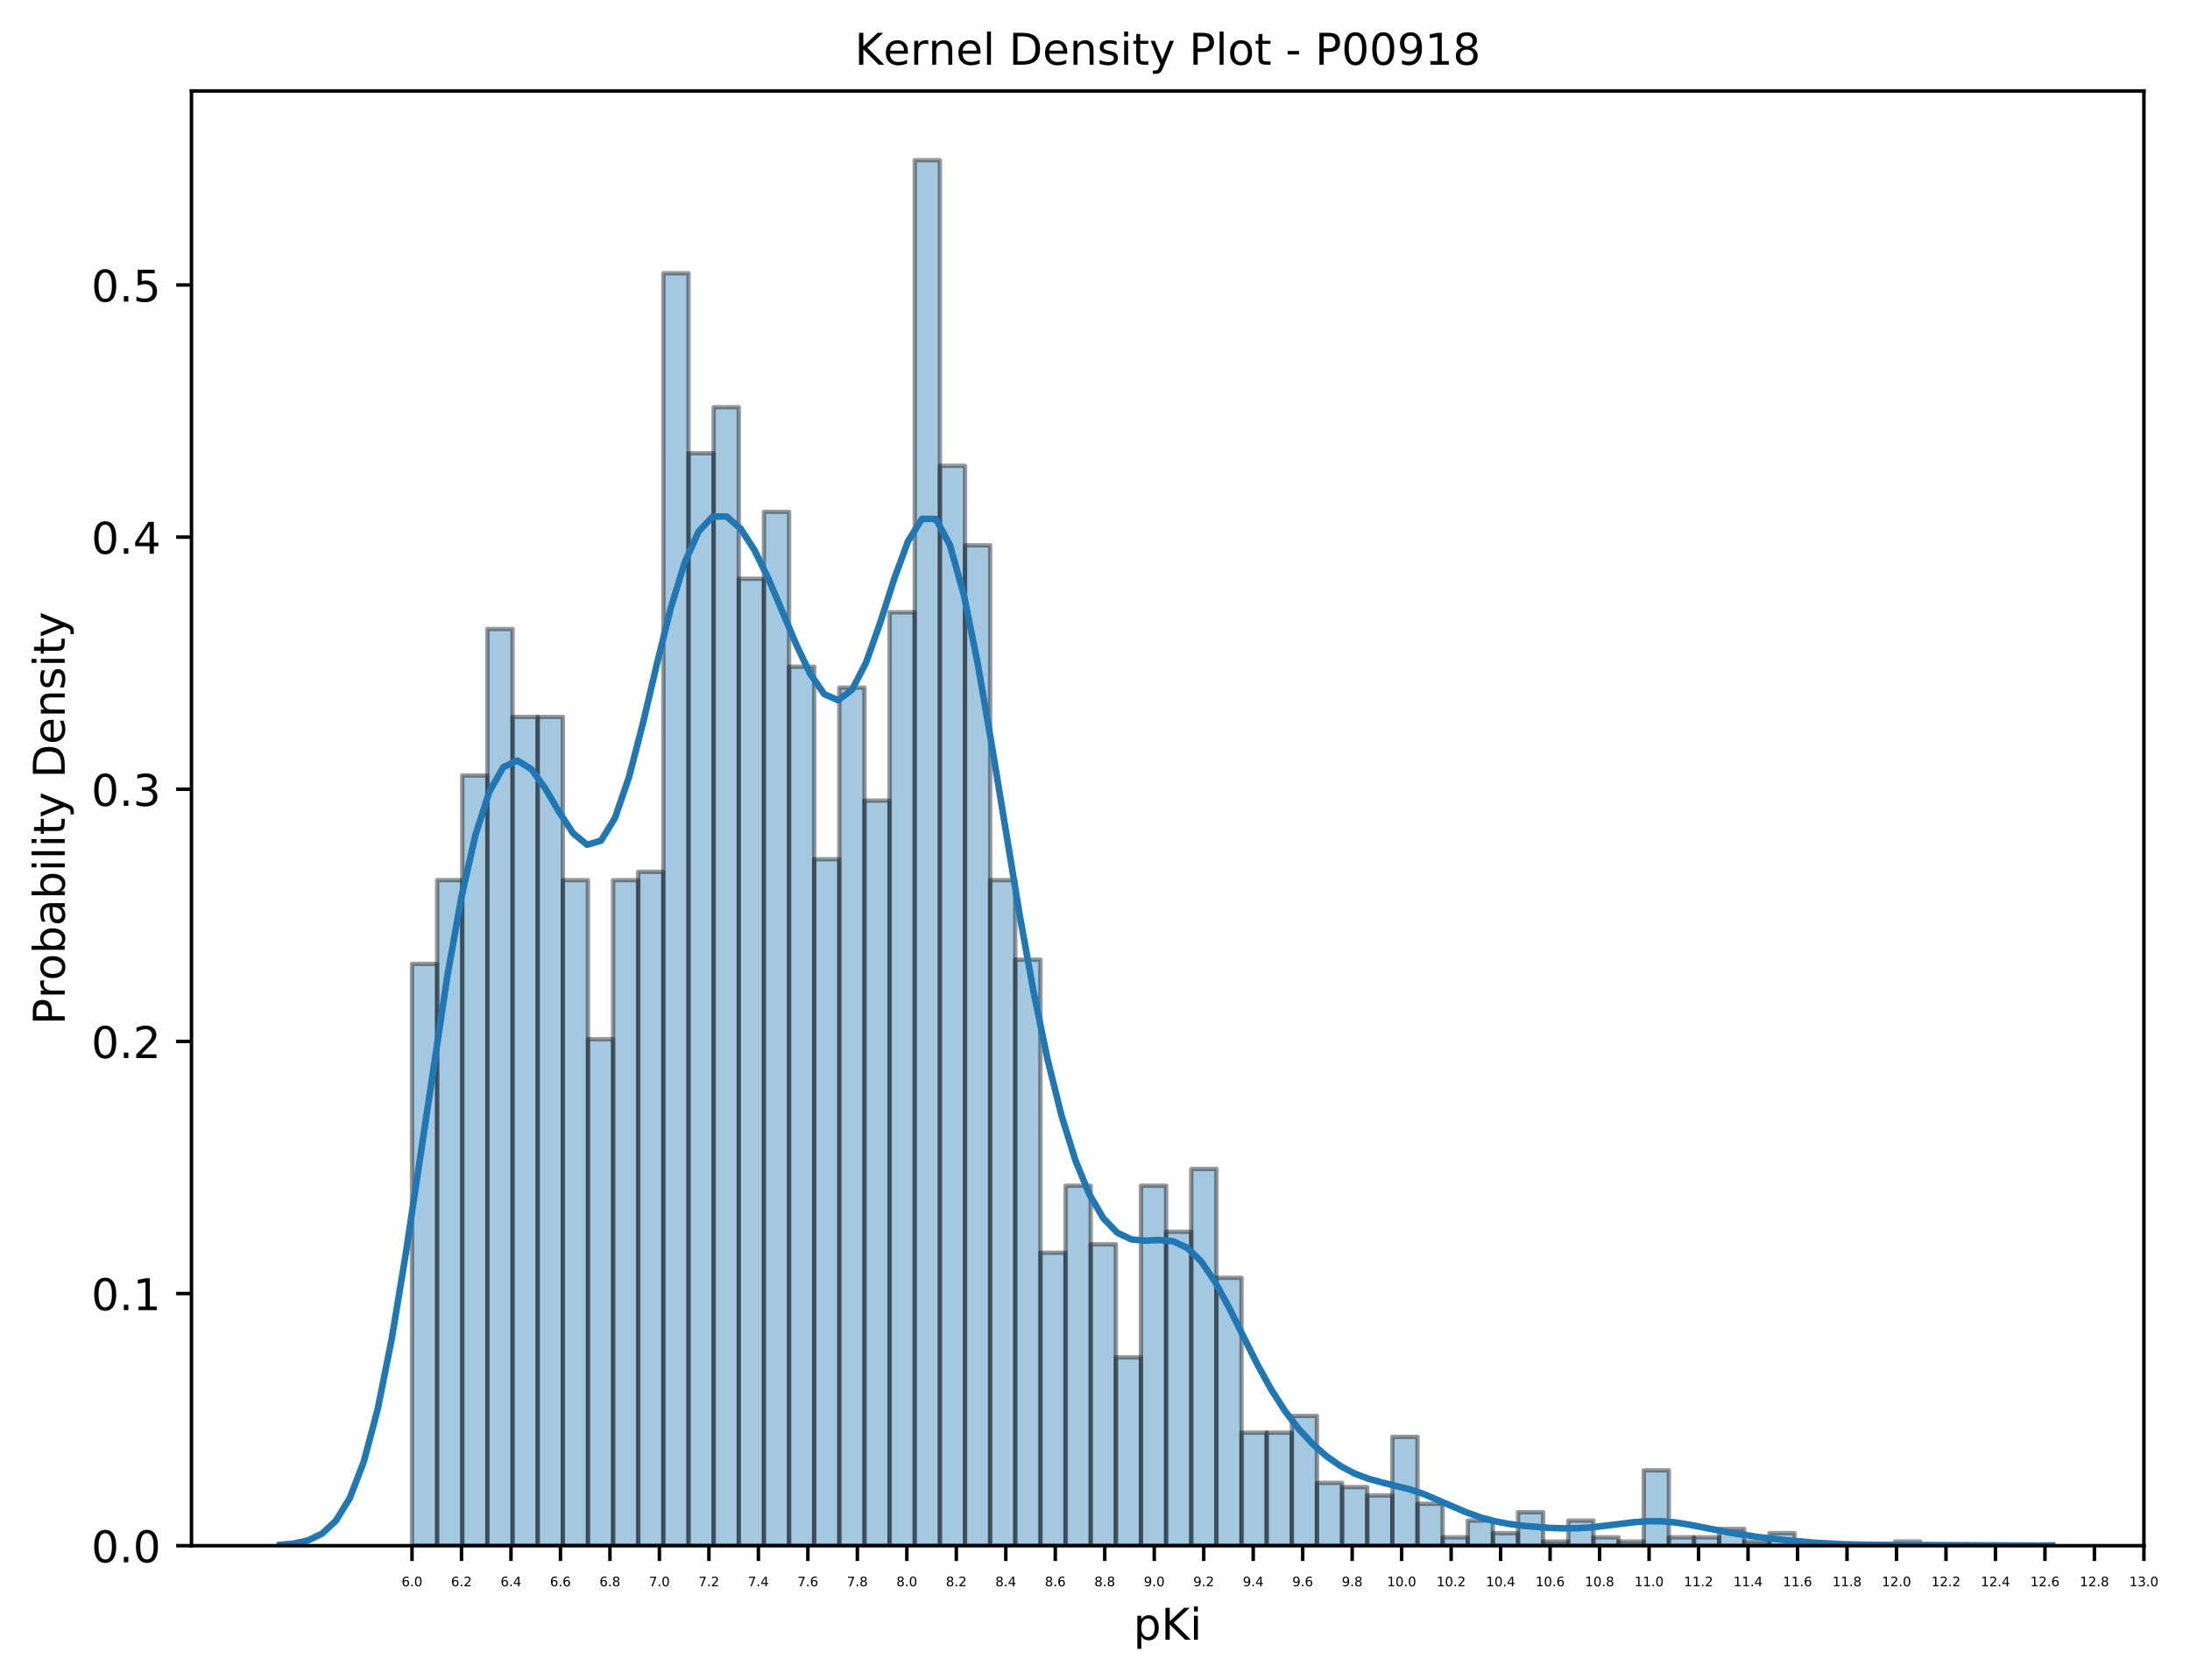 <?xml version="1.0" encoding="utf-8" standalone="no"?>
<!DOCTYPE svg PUBLIC "-//W3C//DTD SVG 1.1//EN"
  "http://www.w3.org/Graphics/SVG/1.1/DTD/svg11.dtd">
<!-- Created with matplotlib (https://matplotlib.org/) -->
<svg height="384.22pt" version="1.1" viewBox="0 0 500.721 384.22" width="500.721pt" xmlns="http://www.w3.org/2000/svg" xmlns:xlink="http://www.w3.org/1999/xlink">
 <defs>
  <style type="text/css">
*{stroke-linecap:butt;stroke-linejoin:round;}
  </style>
 </defs>
 <g id="figure_1">
  <g id="patch_1">
   <path d="M 0 384.22 
L 500.721 384.22 
L 500.721 0 
L 0 0 
z
" style="fill:#ffffff;"/>
  </g>
  <g id="axes_1">
   <g id="patch_2">
    <path d="M 43.781 353.438 
L 490.181 353.438 
L 490.181 20.798 
L 43.781 20.798 
z
" style="fill:#ffffff;"/>
   </g>
   <g id="patch_3">
    <path clip-path="url(#p176bd4c72f)" d="M 94.203 353.438 
L 99.95 353.438 
L 99.95 220.402 
L 94.203 220.402 
z
" style="fill:#1f77b4;opacity:0.4;stroke:#000000;stroke-linejoin:miter;"/>
   </g>
   <g id="patch_4">
    <path clip-path="url(#p176bd4c72f)" d="M 99.95 353.438 
L 105.697 353.438 
L 105.697 201.26 
L 99.95 201.26 
z
" style="fill:#1f77b4;opacity:0.4;stroke:#000000;stroke-linejoin:miter;"/>
   </g>
   <g id="patch_5">
    <path clip-path="url(#p176bd4c72f)" d="M 105.697 353.438 
L 111.445 353.438 
L 111.445 177.332 
L 105.697 177.332 
z
" style="fill:#1f77b4;opacity:0.4;stroke:#000000;stroke-linejoin:miter;"/>
   </g>
   <g id="patch_6">
    <path clip-path="url(#p176bd4c72f)" d="M 111.445 353.438 
L 117.192 353.438 
L 117.192 143.834 
L 111.445 143.834 
z
" style="fill:#1f77b4;opacity:0.4;stroke:#000000;stroke-linejoin:miter;"/>
   </g>
   <g id="patch_7">
    <path clip-path="url(#p176bd4c72f)" d="M 117.192 353.438 
L 122.939 353.438 
L 122.939 163.933 
L 117.192 163.933 
z
" style="fill:#1f77b4;opacity:0.4;stroke:#000000;stroke-linejoin:miter;"/>
   </g>
   <g id="patch_8">
    <path clip-path="url(#p176bd4c72f)" d="M 122.939 353.438 
L 128.687 353.438 
L 128.687 163.933 
L 122.939 163.933 
z
" style="fill:#1f77b4;opacity:0.4;stroke:#000000;stroke-linejoin:miter;"/>
   </g>
   <g id="patch_9">
    <path clip-path="url(#p176bd4c72f)" d="M 128.687 353.438 
L 134.434 353.438 
L 134.434 201.26 
L 128.687 201.26 
z
" style="fill:#1f77b4;opacity:0.4;stroke:#000000;stroke-linejoin:miter;"/>
   </g>
   <g id="patch_10">
    <path clip-path="url(#p176bd4c72f)" d="M 134.434 353.438 
L 140.181 353.438 
L 140.181 237.629 
L 134.434 237.629 
z
" style="fill:#1f77b4;opacity:0.4;stroke:#000000;stroke-linejoin:miter;"/>
   </g>
   <g id="patch_11">
    <path clip-path="url(#p176bd4c72f)" d="M 140.181 353.438 
L 145.929 353.438 
L 145.929 201.26 
L 140.181 201.26 
z
" style="fill:#1f77b4;opacity:0.4;stroke:#000000;stroke-linejoin:miter;"/>
   </g>
   <g id="patch_12">
    <path clip-path="url(#p176bd4c72f)" d="M 145.929 353.438 
L 151.676 353.438 
L 151.676 199.345 
L 145.929 199.345 
z
" style="fill:#1f77b4;opacity:0.4;stroke:#000000;stroke-linejoin:miter;"/>
   </g>
   <g id="patch_13">
    <path clip-path="url(#p176bd4c72f)" d="M 151.676 353.438 
L 157.423 353.438 
L 157.423 62.48 
L 151.676 62.48 
z
" style="fill:#1f77b4;opacity:0.4;stroke:#000000;stroke-linejoin:miter;"/>
   </g>
   <g id="patch_14">
    <path clip-path="url(#p176bd4c72f)" d="M 157.423 353.438 
L 163.171 353.438 
L 163.171 103.635 
L 157.423 103.635 
z
" style="fill:#1f77b4;opacity:0.4;stroke:#000000;stroke-linejoin:miter;"/>
   </g>
   <g id="patch_15">
    <path clip-path="url(#p176bd4c72f)" d="M 163.171 353.438 
L 168.918 353.438 
L 168.918 93.107 
L 163.171 93.107 
z
" style="fill:#1f77b4;opacity:0.4;stroke:#000000;stroke-linejoin:miter;"/>
   </g>
   <g id="patch_16">
    <path clip-path="url(#p176bd4c72f)" d="M 168.918 353.438 
L 174.666 353.438 
L 174.666 132.348 
L 168.918 132.348 
z
" style="fill:#1f77b4;opacity:0.4;stroke:#000000;stroke-linejoin:miter;"/>
   </g>
   <g id="patch_17">
    <path clip-path="url(#p176bd4c72f)" d="M 174.666 353.438 
L 180.413 353.438 
L 180.413 117.035 
L 174.666 117.035 
z
" style="fill:#1f77b4;opacity:0.4;stroke:#000000;stroke-linejoin:miter;"/>
   </g>
   <g id="patch_18">
    <path clip-path="url(#p176bd4c72f)" d="M 180.413 353.438 
L 186.16 353.438 
L 186.16 152.448 
L 180.413 152.448 
z
" style="fill:#1f77b4;opacity:0.4;stroke:#000000;stroke-linejoin:miter;"/>
   </g>
   <g id="patch_19">
    <path clip-path="url(#p176bd4c72f)" d="M 186.16 353.438 
L 191.908 353.438 
L 191.908 196.474 
L 186.16 196.474 
z
" style="fill:#1f77b4;opacity:0.4;stroke:#000000;stroke-linejoin:miter;"/>
   </g>
   <g id="patch_20">
    <path clip-path="url(#p176bd4c72f)" d="M 191.908 353.438 
L 197.655 353.438 
L 197.655 157.233 
L 191.908 157.233 
z
" style="fill:#1f77b4;opacity:0.4;stroke:#000000;stroke-linejoin:miter;"/>
   </g>
   <g id="patch_21">
    <path clip-path="url(#p176bd4c72f)" d="M 197.655 353.438 
L 203.402 353.438 
L 203.402 183.075 
L 197.655 183.075 
z
" style="fill:#1f77b4;opacity:0.4;stroke:#000000;stroke-linejoin:miter;"/>
   </g>
   <g id="patch_22">
    <path clip-path="url(#p176bd4c72f)" d="M 203.402 353.438 
L 209.15 353.438 
L 209.15 140.005 
L 203.402 140.005 
z
" style="fill:#1f77b4;opacity:0.4;stroke:#000000;stroke-linejoin:miter;"/>
   </g>
   <g id="patch_23">
    <path clip-path="url(#p176bd4c72f)" d="M 209.15 353.438 
L 214.897 353.438 
L 214.897 36.638 
L 209.15 36.638 
z
" style="fill:#1f77b4;opacity:0.4;stroke:#000000;stroke-linejoin:miter;"/>
   </g>
   <g id="patch_24">
    <path clip-path="url(#p176bd4c72f)" d="M 214.897 353.438 
L 220.644 353.438 
L 220.644 106.507 
L 214.897 106.507 
z
" style="fill:#1f77b4;opacity:0.4;stroke:#000000;stroke-linejoin:miter;"/>
   </g>
   <g id="patch_25">
    <path clip-path="url(#p176bd4c72f)" d="M 220.644 353.438 
L 226.392 353.438 
L 226.392 124.692 
L 220.644 124.692 
z
" style="fill:#1f77b4;opacity:0.4;stroke:#000000;stroke-linejoin:miter;"/>
   </g>
   <g id="patch_26">
    <path clip-path="url(#p176bd4c72f)" d="M 226.392 353.438 
L 232.139 353.438 
L 232.139 201.26 
L 226.392 201.26 
z
" style="fill:#1f77b4;opacity:0.4;stroke:#000000;stroke-linejoin:miter;"/>
   </g>
   <g id="patch_27">
    <path clip-path="url(#p176bd4c72f)" d="M 232.139 353.438 
L 237.886 353.438 
L 237.886 219.444 
L 232.139 219.444 
z
" style="fill:#1f77b4;opacity:0.4;stroke:#000000;stroke-linejoin:miter;"/>
   </g>
   <g id="patch_28">
    <path clip-path="url(#p176bd4c72f)" d="M 237.886 353.438 
L 243.634 353.438 
L 243.634 286.441 
L 237.886 286.441 
z
" style="fill:#1f77b4;opacity:0.4;stroke:#000000;stroke-linejoin:miter;"/>
   </g>
   <g id="patch_29">
    <path clip-path="url(#p176bd4c72f)" d="M 243.634 353.438 
L 249.381 353.438 
L 249.381 271.128 
L 243.634 271.128 
z
" style="fill:#1f77b4;opacity:0.4;stroke:#000000;stroke-linejoin:miter;"/>
   </g>
   <g id="patch_30">
    <path clip-path="url(#p176bd4c72f)" d="M 249.381 353.438 
L 255.128 353.438 
L 255.128 284.527 
L 249.381 284.527 
z
" style="fill:#1f77b4;opacity:0.4;stroke:#000000;stroke-linejoin:miter;"/>
   </g>
   <g id="patch_31">
    <path clip-path="url(#p176bd4c72f)" d="M 255.128 353.438 
L 260.876 353.438 
L 260.876 310.369 
L 255.128 310.369 
z
" style="fill:#1f77b4;opacity:0.4;stroke:#000000;stroke-linejoin:miter;"/>
   </g>
   <g id="patch_32">
    <path clip-path="url(#p176bd4c72f)" d="M 260.876 353.438 
L 266.623 353.438 
L 266.623 271.128 
L 260.876 271.128 
z
" style="fill:#1f77b4;opacity:0.4;stroke:#000000;stroke-linejoin:miter;"/>
   </g>
   <g id="patch_33">
    <path clip-path="url(#p176bd4c72f)" d="M 266.623 353.438 
L 272.37 353.438 
L 272.37 281.656 
L 266.623 281.656 
z
" style="fill:#1f77b4;opacity:0.4;stroke:#000000;stroke-linejoin:miter;"/>
   </g>
   <g id="patch_34">
    <path clip-path="url(#p176bd4c72f)" d="M 272.37 353.438 
L 278.118 353.438 
L 278.118 267.299 
L 272.37 267.299 
z
" style="fill:#1f77b4;opacity:0.4;stroke:#000000;stroke-linejoin:miter;"/>
   </g>
   <g id="patch_35">
    <path clip-path="url(#p176bd4c72f)" d="M 278.118 353.438 
L 283.865 353.438 
L 283.865 292.184 
L 278.118 292.184 
z
" style="fill:#1f77b4;opacity:0.4;stroke:#000000;stroke-linejoin:miter;"/>
   </g>
   <g id="patch_36">
    <path clip-path="url(#p176bd4c72f)" d="M 283.865 353.438 
L 289.612 353.438 
L 289.612 327.597 
L 283.865 327.597 
z
" style="fill:#1f77b4;opacity:0.4;stroke:#000000;stroke-linejoin:miter;"/>
   </g>
   <g id="patch_37">
    <path clip-path="url(#p176bd4c72f)" d="M 289.612 353.438 
L 295.36 353.438 
L 295.36 327.597 
L 289.612 327.597 
z
" style="fill:#1f77b4;opacity:0.4;stroke:#000000;stroke-linejoin:miter;"/>
   </g>
   <g id="patch_38">
    <path clip-path="url(#p176bd4c72f)" d="M 295.36 353.438 
L 301.107 353.438 
L 301.107 323.768 
L 295.36 323.768 
z
" style="fill:#1f77b4;opacity:0.4;stroke:#000000;stroke-linejoin:miter;"/>
   </g>
   <g id="patch_39">
    <path clip-path="url(#p176bd4c72f)" d="M 301.107 353.438 
L 306.854 353.438 
L 306.854 339.082 
L 301.107 339.082 
z
" style="fill:#1f77b4;opacity:0.4;stroke:#000000;stroke-linejoin:miter;"/>
   </g>
   <g id="patch_40">
    <path clip-path="url(#p176bd4c72f)" d="M 306.854 353.438 
L 312.602 353.438 
L 312.602 340.039 
L 306.854 340.039 
z
" style="fill:#1f77b4;opacity:0.4;stroke:#000000;stroke-linejoin:miter;"/>
   </g>
   <g id="patch_41">
    <path clip-path="url(#p176bd4c72f)" d="M 312.602 353.438 
L 318.349 353.438 
L 318.349 341.953 
L 312.602 341.953 
z
" style="fill:#1f77b4;opacity:0.4;stroke:#000000;stroke-linejoin:miter;"/>
   </g>
   <g id="patch_42">
    <path clip-path="url(#p176bd4c72f)" d="M 318.349 353.438 
L 324.097 353.438 
L 324.097 328.554 
L 318.349 328.554 
z
" style="fill:#1f77b4;opacity:0.4;stroke:#000000;stroke-linejoin:miter;"/>
   </g>
   <g id="patch_43">
    <path clip-path="url(#p176bd4c72f)" d="M 324.097 353.438 
L 329.844 353.438 
L 329.844 343.867 
L 324.097 343.867 
z
" style="fill:#1f77b4;opacity:0.4;stroke:#000000;stroke-linejoin:miter;"/>
   </g>
   <g id="patch_44">
    <path clip-path="url(#p176bd4c72f)" d="M 329.844 353.438 
L 335.591 353.438 
L 335.591 351.524 
L 329.844 351.524 
z
" style="fill:#1f77b4;opacity:0.4;stroke:#000000;stroke-linejoin:miter;"/>
   </g>
   <g id="patch_45">
    <path clip-path="url(#p176bd4c72f)" d="M 335.591 353.438 
L 341.339 353.438 
L 341.339 347.696 
L 335.591 347.696 
z
" style="fill:#1f77b4;opacity:0.4;stroke:#000000;stroke-linejoin:miter;"/>
   </g>
   <g id="patch_46">
    <path clip-path="url(#p176bd4c72f)" d="M 341.339 353.438 
L 347.086 353.438 
L 347.086 350.567 
L 341.339 350.567 
z
" style="fill:#1f77b4;opacity:0.4;stroke:#000000;stroke-linejoin:miter;"/>
   </g>
   <g id="patch_47">
    <path clip-path="url(#p176bd4c72f)" d="M 347.086 353.438 
L 352.833 353.438 
L 352.833 345.782 
L 347.086 345.782 
z
" style="fill:#1f77b4;opacity:0.4;stroke:#000000;stroke-linejoin:miter;"/>
   </g>
   <g id="patch_48">
    <path clip-path="url(#p176bd4c72f)" d="M 352.833 353.438 
L 358.581 353.438 
L 358.581 352.481 
L 352.833 352.481 
z
" style="fill:#1f77b4;opacity:0.4;stroke:#000000;stroke-linejoin:miter;"/>
   </g>
   <g id="patch_49">
    <path clip-path="url(#p176bd4c72f)" d="M 358.581 353.438 
L 364.328 353.438 
L 364.328 347.696 
L 358.581 347.696 
z
" style="fill:#1f77b4;opacity:0.4;stroke:#000000;stroke-linejoin:miter;"/>
   </g>
   <g id="patch_50">
    <path clip-path="url(#p176bd4c72f)" d="M 364.328 353.438 
L 370.075 353.438 
L 370.075 351.524 
L 364.328 351.524 
z
" style="fill:#1f77b4;opacity:0.4;stroke:#000000;stroke-linejoin:miter;"/>
   </g>
   <g id="patch_51">
    <path clip-path="url(#p176bd4c72f)" d="M 370.075 353.438 
L 375.823 353.438 
L 375.823 352.481 
L 370.075 352.481 
z
" style="fill:#1f77b4;opacity:0.4;stroke:#000000;stroke-linejoin:miter;"/>
   </g>
   <g id="patch_52">
    <path clip-path="url(#p176bd4c72f)" d="M 375.823 353.438 
L 381.57 353.438 
L 381.57 336.211 
L 375.823 336.211 
z
" style="fill:#1f77b4;opacity:0.4;stroke:#000000;stroke-linejoin:miter;"/>
   </g>
   <g id="patch_53">
    <path clip-path="url(#p176bd4c72f)" d="M 381.57 353.438 
L 387.317 353.438 
L 387.317 351.524 
L 381.57 351.524 
z
" style="fill:#1f77b4;opacity:0.4;stroke:#000000;stroke-linejoin:miter;"/>
   </g>
   <g id="patch_54">
    <path clip-path="url(#p176bd4c72f)" d="M 387.317 353.438 
L 393.065 353.438 
L 393.065 351.524 
L 387.317 351.524 
z
" style="fill:#1f77b4;opacity:0.4;stroke:#000000;stroke-linejoin:miter;"/>
   </g>
   <g id="patch_55">
    <path clip-path="url(#p176bd4c72f)" d="M 393.065 353.438 
L 398.812 353.438 
L 398.812 349.61 
L 393.065 349.61 
z
" style="fill:#1f77b4;opacity:0.4;stroke:#000000;stroke-linejoin:miter;"/>
   </g>
   <g id="patch_56">
    <path clip-path="url(#p176bd4c72f)" d="M 398.812 353.438 
L 404.559 353.438 
L 404.559 352.481 
L 398.812 352.481 
z
" style="fill:#1f77b4;opacity:0.4;stroke:#000000;stroke-linejoin:miter;"/>
   </g>
   <g id="patch_57">
    <path clip-path="url(#p176bd4c72f)" d="M 404.559 353.438 
L 410.307 353.438 
L 410.307 350.567 
L 404.559 350.567 
z
" style="fill:#1f77b4;opacity:0.4;stroke:#000000;stroke-linejoin:miter;"/>
   </g>
   <g id="patch_58">
    <path clip-path="url(#p176bd4c72f)" d="M 410.307 353.438 
L 416.054 353.438 
L 416.054 353.438 
L 410.307 353.438 
z
" style="fill:#1f77b4;opacity:0.4;stroke:#000000;stroke-linejoin:miter;"/>
   </g>
   <g id="patch_59">
    <path clip-path="url(#p176bd4c72f)" d="M 416.054 353.438 
L 421.801 353.438 
L 421.801 353.438 
L 416.054 353.438 
z
" style="fill:#1f77b4;opacity:0.4;stroke:#000000;stroke-linejoin:miter;"/>
   </g>
   <g id="patch_60">
    <path clip-path="url(#p176bd4c72f)" d="M 421.801 353.438 
L 427.549 353.438 
L 427.549 353.438 
L 421.801 353.438 
z
" style="fill:#1f77b4;opacity:0.4;stroke:#000000;stroke-linejoin:miter;"/>
   </g>
   <g id="patch_61">
    <path clip-path="url(#p176bd4c72f)" d="M 427.549 353.438 
L 433.296 353.438 
L 433.296 353.438 
L 427.549 353.438 
z
" style="fill:#1f77b4;opacity:0.4;stroke:#000000;stroke-linejoin:miter;"/>
   </g>
   <g id="patch_62">
    <path clip-path="url(#p176bd4c72f)" d="M 433.296 353.438 
L 439.043 353.438 
L 439.043 352.481 
L 433.296 352.481 
z
" style="fill:#1f77b4;opacity:0.4;stroke:#000000;stroke-linejoin:miter;"/>
   </g>
   <g id="matplotlib.axis_1">
    <g id="xtick_1">
     <g id="line2d_1">
      <defs>
       <path d="M 0 0 
L 0 3.5 
" id="m7e0bfe4cd3" style="stroke:#000000;stroke-width:0.8;"/>
      </defs>
      <g>
       <use style="stroke:#000000;stroke-width:0.8;" x="94.203" xlink:href="#m7e0bfe4cd3" y="353.438"/>
      </g>
     </g>
     <g id="text_1">
      <!-- 6.0 -->
      <defs>
       <path d="M 33.016 40.375 
Q 26.375 40.375 22.484 35.828 
Q 18.609 31.297 18.609 23.391 
Q 18.609 15.531 22.484 10.953 
Q 26.375 6.391 33.016 6.391 
Q 39.656 6.391 43.531 10.953 
Q 47.406 15.531 47.406 23.391 
Q 47.406 31.297 43.531 35.828 
Q 39.656 40.375 33.016 40.375 
z
M 52.594 71.297 
L 52.594 62.312 
Q 48.875 64.062 45.094 64.984 
Q 41.312 65.922 37.594 65.922 
Q 27.828 65.922 22.672 59.328 
Q 17.531 52.734 16.797 39.406 
Q 19.672 43.656 24.016 45.922 
Q 28.375 48.188 33.594 48.188 
Q 44.578 48.188 50.953 41.516 
Q 57.328 34.859 57.328 23.391 
Q 57.328 12.156 50.688 5.359 
Q 44.047 -1.422 33.016 -1.422 
Q 20.359 -1.422 13.672 8.266 
Q 6.984 17.969 6.984 36.375 
Q 6.984 53.656 15.188 63.938 
Q 23.391 74.219 37.203 74.219 
Q 40.922 74.219 44.703 73.484 
Q 48.484 72.75 52.594 71.297 
z
" id="DejaVuSans-54"/>
       <path d="M 10.688 12.406 
L 21 12.406 
L 21 0 
L 10.688 0 
z
" id="DejaVuSans-46"/>
       <path d="M 31.781 66.406 
Q 24.172 66.406 20.328 58.906 
Q 16.5 51.422 16.5 36.375 
Q 16.5 21.391 20.328 13.891 
Q 24.172 6.391 31.781 6.391 
Q 39.453 6.391 43.281 13.891 
Q 47.125 21.391 47.125 36.375 
Q 47.125 51.422 43.281 58.906 
Q 39.453 66.406 31.781 66.406 
z
M 31.781 74.219 
Q 44.047 74.219 50.516 64.516 
Q 56.984 54.828 56.984 36.375 
Q 56.984 17.969 50.516 8.266 
Q 44.047 -1.422 31.781 -1.422 
Q 19.531 -1.422 13.062 8.266 
Q 6.594 17.969 6.594 36.375 
Q 6.594 54.828 13.062 64.516 
Q 19.531 74.219 31.781 74.219 
z
" id="DejaVuSans-48"/>
      </defs>
      <g transform="translate(91.817 362.718)scale(0.03 -0.03)">
       <use xlink:href="#DejaVuSans-54"/>
       <use x="63.623" xlink:href="#DejaVuSans-46"/>
       <use x="95.41" xlink:href="#DejaVuSans-48"/>
      </g>
     </g>
    </g>
    <g id="xtick_2">
     <g id="line2d_2">
      <g>
       <use style="stroke:#000000;stroke-width:0.8;" x="105.516" xlink:href="#m7e0bfe4cd3" y="353.438"/>
      </g>
     </g>
     <g id="text_2">
      <!-- 6.2 -->
      <defs>
       <path d="M 19.188 8.297 
L 53.609 8.297 
L 53.609 0 
L 7.328 0 
L 7.328 8.297 
Q 12.938 14.109 22.625 23.891 
Q 32.328 33.688 34.812 36.531 
Q 39.547 41.844 41.422 45.531 
Q 43.312 49.219 43.312 52.781 
Q 43.312 58.594 39.234 62.25 
Q 35.156 65.922 28.609 65.922 
Q 23.969 65.922 18.812 64.312 
Q 13.672 62.703 7.812 59.422 
L 7.812 69.391 
Q 13.766 71.781 18.938 73 
Q 24.125 74.219 28.422 74.219 
Q 39.75 74.219 46.484 68.547 
Q 53.219 62.891 53.219 53.422 
Q 53.219 48.922 51.531 44.891 
Q 49.859 40.875 45.406 35.406 
Q 44.188 33.984 37.641 27.219 
Q 31.109 20.453 19.188 8.297 
z
" id="DejaVuSans-50"/>
      </defs>
      <g transform="translate(103.131 362.718)scale(0.03 -0.03)">
       <use xlink:href="#DejaVuSans-54"/>
       <use x="63.623" xlink:href="#DejaVuSans-46"/>
       <use x="95.41" xlink:href="#DejaVuSans-50"/>
      </g>
     </g>
    </g>
    <g id="xtick_3">
     <g id="line2d_3">
      <g>
       <use style="stroke:#000000;stroke-width:0.8;" x="116.83" xlink:href="#m7e0bfe4cd3" y="353.438"/>
      </g>
     </g>
     <g id="text_3">
      <!-- 6.4 -->
      <defs>
       <path d="M 37.797 64.312 
L 12.891 25.391 
L 37.797 25.391 
z
M 35.203 72.906 
L 47.609 72.906 
L 47.609 25.391 
L 58.016 25.391 
L 58.016 17.188 
L 47.609 17.188 
L 47.609 0 
L 37.797 0 
L 37.797 17.188 
L 4.891 17.188 
L 4.891 26.703 
z
" id="DejaVuSans-52"/>
      </defs>
      <g transform="translate(114.445 362.718)scale(0.03 -0.03)">
       <use xlink:href="#DejaVuSans-54"/>
       <use x="63.623" xlink:href="#DejaVuSans-46"/>
       <use x="95.41" xlink:href="#DejaVuSans-52"/>
      </g>
     </g>
    </g>
    <g id="xtick_4">
     <g id="line2d_4">
      <g>
       <use style="stroke:#000000;stroke-width:0.8;" x="128.144" xlink:href="#m7e0bfe4cd3" y="353.438"/>
      </g>
     </g>
     <g id="text_4">
      <!-- 6.6 -->
      <g transform="translate(125.758 362.718)scale(0.03 -0.03)">
       <use xlink:href="#DejaVuSans-54"/>
       <use x="63.623" xlink:href="#DejaVuSans-46"/>
       <use x="95.41" xlink:href="#DejaVuSans-54"/>
      </g>
     </g>
    </g>
    <g id="xtick_5">
     <g id="line2d_5">
      <g>
       <use style="stroke:#000000;stroke-width:0.8;" x="139.457" xlink:href="#m7e0bfe4cd3" y="353.438"/>
      </g>
     </g>
     <g id="text_5">
      <!-- 6.8 -->
      <defs>
       <path d="M 31.781 34.625 
Q 24.75 34.625 20.719 30.859 
Q 16.703 27.094 16.703 20.516 
Q 16.703 13.922 20.719 10.156 
Q 24.75 6.391 31.781 6.391 
Q 38.812 6.391 42.859 10.172 
Q 46.922 13.969 46.922 20.516 
Q 46.922 27.094 42.891 30.859 
Q 38.875 34.625 31.781 34.625 
z
M 21.922 38.812 
Q 15.578 40.375 12.031 44.719 
Q 8.5 49.078 8.5 55.328 
Q 8.5 64.062 14.719 69.141 
Q 20.953 74.219 31.781 74.219 
Q 42.672 74.219 48.875 69.141 
Q 55.078 64.062 55.078 55.328 
Q 55.078 49.078 51.531 44.719 
Q 48 40.375 41.703 38.812 
Q 48.828 37.156 52.797 32.312 
Q 56.781 27.484 56.781 20.516 
Q 56.781 9.906 50.312 4.234 
Q 43.844 -1.422 31.781 -1.422 
Q 19.734 -1.422 13.25 4.234 
Q 6.781 9.906 6.781 20.516 
Q 6.781 27.484 10.781 32.312 
Q 14.797 37.156 21.922 38.812 
z
M 18.312 54.391 
Q 18.312 48.734 21.844 45.562 
Q 25.391 42.391 31.781 42.391 
Q 38.141 42.391 41.719 45.562 
Q 45.312 48.734 45.312 54.391 
Q 45.312 60.062 41.719 63.234 
Q 38.141 66.406 31.781 66.406 
Q 25.391 66.406 21.844 63.234 
Q 18.312 60.062 18.312 54.391 
z
" id="DejaVuSans-56"/>
      </defs>
      <g transform="translate(137.072 362.718)scale(0.03 -0.03)">
       <use xlink:href="#DejaVuSans-54"/>
       <use x="63.623" xlink:href="#DejaVuSans-46"/>
       <use x="95.41" xlink:href="#DejaVuSans-56"/>
      </g>
     </g>
    </g>
    <g id="xtick_6">
     <g id="line2d_6">
      <g>
       <use style="stroke:#000000;stroke-width:0.8;" x="150.771" xlink:href="#m7e0bfe4cd3" y="353.438"/>
      </g>
     </g>
     <g id="text_6">
      <!-- 7.0 -->
      <defs>
       <path d="M 8.203 72.906 
L 55.078 72.906 
L 55.078 68.703 
L 28.609 0 
L 18.312 0 
L 43.219 64.594 
L 8.203 64.594 
z
" id="DejaVuSans-55"/>
      </defs>
      <g transform="translate(148.386 362.718)scale(0.03 -0.03)">
       <use xlink:href="#DejaVuSans-55"/>
       <use x="63.623" xlink:href="#DejaVuSans-46"/>
       <use x="95.41" xlink:href="#DejaVuSans-48"/>
      </g>
     </g>
    </g>
    <g id="xtick_7">
     <g id="line2d_7">
      <g>
       <use style="stroke:#000000;stroke-width:0.8;" x="162.085" xlink:href="#m7e0bfe4cd3" y="353.438"/>
      </g>
     </g>
     <g id="text_7">
      <!-- 7.2 -->
      <g transform="translate(159.699 362.718)scale(0.03 -0.03)">
       <use xlink:href="#DejaVuSans-55"/>
       <use x="63.623" xlink:href="#DejaVuSans-46"/>
       <use x="95.41" xlink:href="#DejaVuSans-50"/>
      </g>
     </g>
    </g>
    <g id="xtick_8">
     <g id="line2d_8">
      <g>
       <use style="stroke:#000000;stroke-width:0.8;" x="173.398" xlink:href="#m7e0bfe4cd3" y="353.438"/>
      </g>
     </g>
     <g id="text_8">
      <!-- 7.4 -->
      <g transform="translate(171.013 362.718)scale(0.03 -0.03)">
       <use xlink:href="#DejaVuSans-55"/>
       <use x="63.623" xlink:href="#DejaVuSans-46"/>
       <use x="95.41" xlink:href="#DejaVuSans-52"/>
      </g>
     </g>
    </g>
    <g id="xtick_9">
     <g id="line2d_9">
      <g>
       <use style="stroke:#000000;stroke-width:0.8;" x="184.712" xlink:href="#m7e0bfe4cd3" y="353.438"/>
      </g>
     </g>
     <g id="text_9">
      <!-- 7.6 -->
      <g transform="translate(182.327 362.718)scale(0.03 -0.03)">
       <use xlink:href="#DejaVuSans-55"/>
       <use x="63.623" xlink:href="#DejaVuSans-46"/>
       <use x="95.41" xlink:href="#DejaVuSans-54"/>
      </g>
     </g>
    </g>
    <g id="xtick_10">
     <g id="line2d_10">
      <g>
       <use style="stroke:#000000;stroke-width:0.8;" x="196.026" xlink:href="#m7e0bfe4cd3" y="353.438"/>
      </g>
     </g>
     <g id="text_10">
      <!-- 7.8 -->
      <g transform="translate(193.64 362.718)scale(0.03 -0.03)">
       <use xlink:href="#DejaVuSans-55"/>
       <use x="63.623" xlink:href="#DejaVuSans-46"/>
       <use x="95.41" xlink:href="#DejaVuSans-56"/>
      </g>
     </g>
    </g>
    <g id="xtick_11">
     <g id="line2d_11">
      <g>
       <use style="stroke:#000000;stroke-width:0.8;" x="207.339" xlink:href="#m7e0bfe4cd3" y="353.438"/>
      </g>
     </g>
     <g id="text_11">
      <!-- 8.0 -->
      <g transform="translate(204.954 362.718)scale(0.03 -0.03)">
       <use xlink:href="#DejaVuSans-56"/>
       <use x="63.623" xlink:href="#DejaVuSans-46"/>
       <use x="95.41" xlink:href="#DejaVuSans-48"/>
      </g>
     </g>
    </g>
    <g id="xtick_12">
     <g id="line2d_12">
      <g>
       <use style="stroke:#000000;stroke-width:0.8;" x="218.653" xlink:href="#m7e0bfe4cd3" y="353.438"/>
      </g>
     </g>
     <g id="text_12">
      <!-- 8.2 -->
      <g transform="translate(216.268 362.718)scale(0.03 -0.03)">
       <use xlink:href="#DejaVuSans-56"/>
       <use x="63.623" xlink:href="#DejaVuSans-46"/>
       <use x="95.41" xlink:href="#DejaVuSans-50"/>
      </g>
     </g>
    </g>
    <g id="xtick_13">
     <g id="line2d_13">
      <g>
       <use style="stroke:#000000;stroke-width:0.8;" x="229.967" xlink:href="#m7e0bfe4cd3" y="353.438"/>
      </g>
     </g>
     <g id="text_13">
      <!-- 8.4 -->
      <g transform="translate(227.581 362.718)scale(0.03 -0.03)">
       <use xlink:href="#DejaVuSans-56"/>
       <use x="63.623" xlink:href="#DejaVuSans-46"/>
       <use x="95.41" xlink:href="#DejaVuSans-52"/>
      </g>
     </g>
    </g>
    <g id="xtick_14">
     <g id="line2d_14">
      <g>
       <use style="stroke:#000000;stroke-width:0.8;" x="241.28" xlink:href="#m7e0bfe4cd3" y="353.438"/>
      </g>
     </g>
     <g id="text_14">
      <!-- 8.6 -->
      <g transform="translate(238.895 362.718)scale(0.03 -0.03)">
       <use xlink:href="#DejaVuSans-56"/>
       <use x="63.623" xlink:href="#DejaVuSans-46"/>
       <use x="95.41" xlink:href="#DejaVuSans-54"/>
      </g>
     </g>
    </g>
    <g id="xtick_15">
     <g id="line2d_15">
      <g>
       <use style="stroke:#000000;stroke-width:0.8;" x="252.594" xlink:href="#m7e0bfe4cd3" y="353.438"/>
      </g>
     </g>
     <g id="text_15">
      <!-- 8.8 -->
      <g transform="translate(250.209 362.718)scale(0.03 -0.03)">
       <use xlink:href="#DejaVuSans-56"/>
       <use x="63.623" xlink:href="#DejaVuSans-46"/>
       <use x="95.41" xlink:href="#DejaVuSans-56"/>
      </g>
     </g>
    </g>
    <g id="xtick_16">
     <g id="line2d_16">
      <g>
       <use style="stroke:#000000;stroke-width:0.8;" x="263.908" xlink:href="#m7e0bfe4cd3" y="353.438"/>
      </g>
     </g>
     <g id="text_16">
      <!-- 9.0 -->
      <defs>
       <path d="M 10.984 1.516 
L 10.984 10.5 
Q 14.703 8.734 18.5 7.812 
Q 22.312 6.891 25.984 6.891 
Q 35.75 6.891 40.891 13.453 
Q 46.047 20.016 46.781 33.406 
Q 43.953 29.203 39.594 26.953 
Q 35.25 24.703 29.984 24.703 
Q 19.047 24.703 12.672 31.312 
Q 6.297 37.938 6.297 49.422 
Q 6.297 60.641 12.938 67.422 
Q 19.578 74.219 30.609 74.219 
Q 43.266 74.219 49.922 64.516 
Q 56.594 54.828 56.594 36.375 
Q 56.594 19.141 48.406 8.859 
Q 40.234 -1.422 26.422 -1.422 
Q 22.703 -1.422 18.891 -0.688 
Q 15.094 0.047 10.984 1.516 
z
M 30.609 32.422 
Q 37.25 32.422 41.125 36.953 
Q 45.016 41.5 45.016 49.422 
Q 45.016 57.281 41.125 61.844 
Q 37.25 66.406 30.609 66.406 
Q 23.969 66.406 20.094 61.844 
Q 16.219 57.281 16.219 49.422 
Q 16.219 41.5 20.094 36.953 
Q 23.969 32.422 30.609 32.422 
z
" id="DejaVuSans-57"/>
      </defs>
      <g transform="translate(261.522 362.718)scale(0.03 -0.03)">
       <use xlink:href="#DejaVuSans-57"/>
       <use x="63.623" xlink:href="#DejaVuSans-46"/>
       <use x="95.41" xlink:href="#DejaVuSans-48"/>
      </g>
     </g>
    </g>
    <g id="xtick_17">
     <g id="line2d_17">
      <g>
       <use style="stroke:#000000;stroke-width:0.8;" x="275.221" xlink:href="#m7e0bfe4cd3" y="353.438"/>
      </g>
     </g>
     <g id="text_17">
      <!-- 9.2 -->
      <g transform="translate(272.836 362.718)scale(0.03 -0.03)">
       <use xlink:href="#DejaVuSans-57"/>
       <use x="63.623" xlink:href="#DejaVuSans-46"/>
       <use x="95.41" xlink:href="#DejaVuSans-50"/>
      </g>
     </g>
    </g>
    <g id="xtick_18">
     <g id="line2d_18">
      <g>
       <use style="stroke:#000000;stroke-width:0.8;" x="286.535" xlink:href="#m7e0bfe4cd3" y="353.438"/>
      </g>
     </g>
     <g id="text_18">
      <!-- 9.4 -->
      <g transform="translate(284.15 362.718)scale(0.03 -0.03)">
       <use xlink:href="#DejaVuSans-57"/>
       <use x="63.623" xlink:href="#DejaVuSans-46"/>
       <use x="95.41" xlink:href="#DejaVuSans-52"/>
      </g>
     </g>
    </g>
    <g id="xtick_19">
     <g id="line2d_19">
      <g>
       <use style="stroke:#000000;stroke-width:0.8;" x="297.849" xlink:href="#m7e0bfe4cd3" y="353.438"/>
      </g>
     </g>
     <g id="text_19">
      <!-- 9.6 -->
      <g transform="translate(295.463 362.718)scale(0.03 -0.03)">
       <use xlink:href="#DejaVuSans-57"/>
       <use x="63.623" xlink:href="#DejaVuSans-46"/>
       <use x="95.41" xlink:href="#DejaVuSans-54"/>
      </g>
     </g>
    </g>
    <g id="xtick_20">
     <g id="line2d_20">
      <g>
       <use style="stroke:#000000;stroke-width:0.8;" x="309.162" xlink:href="#m7e0bfe4cd3" y="353.438"/>
      </g>
     </g>
     <g id="text_20">
      <!-- 9.8 -->
      <g transform="translate(306.777 362.718)scale(0.03 -0.03)">
       <use xlink:href="#DejaVuSans-57"/>
       <use x="63.623" xlink:href="#DejaVuSans-46"/>
       <use x="95.41" xlink:href="#DejaVuSans-56"/>
      </g>
     </g>
    </g>
    <g id="xtick_21">
     <g id="line2d_21">
      <g>
       <use style="stroke:#000000;stroke-width:0.8;" x="320.476" xlink:href="#m7e0bfe4cd3" y="353.438"/>
      </g>
     </g>
     <g id="text_21">
      <!-- 10.0 -->
      <defs>
       <path d="M 12.406 8.297 
L 28.516 8.297 
L 28.516 63.922 
L 10.984 60.406 
L 10.984 69.391 
L 28.422 72.906 
L 38.281 72.906 
L 38.281 8.297 
L 54.391 8.297 
L 54.391 0 
L 12.406 0 
z
" id="DejaVuSans-49"/>
      </defs>
      <g transform="translate(317.136 362.718)scale(0.03 -0.03)">
       <use xlink:href="#DejaVuSans-49"/>
       <use x="63.623" xlink:href="#DejaVuSans-48"/>
       <use x="127.246" xlink:href="#DejaVuSans-46"/>
       <use x="159.033" xlink:href="#DejaVuSans-48"/>
      </g>
     </g>
    </g>
    <g id="xtick_22">
     <g id="line2d_22">
      <g>
       <use style="stroke:#000000;stroke-width:0.8;" x="331.79" xlink:href="#m7e0bfe4cd3" y="353.438"/>
      </g>
     </g>
     <g id="text_22">
      <!-- 10.2 -->
      <g transform="translate(328.45 362.718)scale(0.03 -0.03)">
       <use xlink:href="#DejaVuSans-49"/>
       <use x="63.623" xlink:href="#DejaVuSans-48"/>
       <use x="127.246" xlink:href="#DejaVuSans-46"/>
       <use x="159.033" xlink:href="#DejaVuSans-50"/>
      </g>
     </g>
    </g>
    <g id="xtick_23">
     <g id="line2d_23">
      <g>
       <use style="stroke:#000000;stroke-width:0.8;" x="343.104" xlink:href="#m7e0bfe4cd3" y="353.438"/>
      </g>
     </g>
     <g id="text_23">
      <!-- 10.4 -->
      <g transform="translate(339.764 362.718)scale(0.03 -0.03)">
       <use xlink:href="#DejaVuSans-49"/>
       <use x="63.623" xlink:href="#DejaVuSans-48"/>
       <use x="127.246" xlink:href="#DejaVuSans-46"/>
       <use x="159.033" xlink:href="#DejaVuSans-52"/>
      </g>
     </g>
    </g>
    <g id="xtick_24">
     <g id="line2d_24">
      <g>
       <use style="stroke:#000000;stroke-width:0.8;" x="354.417" xlink:href="#m7e0bfe4cd3" y="353.438"/>
      </g>
     </g>
     <g id="text_24">
      <!-- 10.6 -->
      <g transform="translate(351.077 362.718)scale(0.03 -0.03)">
       <use xlink:href="#DejaVuSans-49"/>
       <use x="63.623" xlink:href="#DejaVuSans-48"/>
       <use x="127.246" xlink:href="#DejaVuSans-46"/>
       <use x="159.033" xlink:href="#DejaVuSans-54"/>
      </g>
     </g>
    </g>
    <g id="xtick_25">
     <g id="line2d_25">
      <g>
       <use style="stroke:#000000;stroke-width:0.8;" x="365.731" xlink:href="#m7e0bfe4cd3" y="353.438"/>
      </g>
     </g>
     <g id="text_25">
      <!-- 10.8 -->
      <g transform="translate(362.391 362.718)scale(0.03 -0.03)">
       <use xlink:href="#DejaVuSans-49"/>
       <use x="63.623" xlink:href="#DejaVuSans-48"/>
       <use x="127.246" xlink:href="#DejaVuSans-46"/>
       <use x="159.033" xlink:href="#DejaVuSans-56"/>
      </g>
     </g>
    </g>
    <g id="xtick_26">
     <g id="line2d_26">
      <g>
       <use style="stroke:#000000;stroke-width:0.8;" x="377.045" xlink:href="#m7e0bfe4cd3" y="353.438"/>
      </g>
     </g>
     <g id="text_26">
      <!-- 11.0 -->
      <g transform="translate(373.705 362.718)scale(0.03 -0.03)">
       <use xlink:href="#DejaVuSans-49"/>
       <use x="63.623" xlink:href="#DejaVuSans-49"/>
       <use x="127.246" xlink:href="#DejaVuSans-46"/>
       <use x="159.033" xlink:href="#DejaVuSans-48"/>
      </g>
     </g>
    </g>
    <g id="xtick_27">
     <g id="line2d_27">
      <g>
       <use style="stroke:#000000;stroke-width:0.8;" x="388.358" xlink:href="#m7e0bfe4cd3" y="353.438"/>
      </g>
     </g>
     <g id="text_27">
      <!-- 11.2 -->
      <g transform="translate(385.018 362.718)scale(0.03 -0.03)">
       <use xlink:href="#DejaVuSans-49"/>
       <use x="63.623" xlink:href="#DejaVuSans-49"/>
       <use x="127.246" xlink:href="#DejaVuSans-46"/>
       <use x="159.033" xlink:href="#DejaVuSans-50"/>
      </g>
     </g>
    </g>
    <g id="xtick_28">
     <g id="line2d_28">
      <g>
       <use style="stroke:#000000;stroke-width:0.8;" x="399.672" xlink:href="#m7e0bfe4cd3" y="353.438"/>
      </g>
     </g>
     <g id="text_28">
      <!-- 11.4 -->
      <g transform="translate(396.332 362.718)scale(0.03 -0.03)">
       <use xlink:href="#DejaVuSans-49"/>
       <use x="63.623" xlink:href="#DejaVuSans-49"/>
       <use x="127.246" xlink:href="#DejaVuSans-46"/>
       <use x="159.033" xlink:href="#DejaVuSans-52"/>
      </g>
     </g>
    </g>
    <g id="xtick_29">
     <g id="line2d_29">
      <g>
       <use style="stroke:#000000;stroke-width:0.8;" x="410.986" xlink:href="#m7e0bfe4cd3" y="353.438"/>
      </g>
     </g>
     <g id="text_29">
      <!-- 11.6 -->
      <g transform="translate(407.646 362.718)scale(0.03 -0.03)">
       <use xlink:href="#DejaVuSans-49"/>
       <use x="63.623" xlink:href="#DejaVuSans-49"/>
       <use x="127.246" xlink:href="#DejaVuSans-46"/>
       <use x="159.033" xlink:href="#DejaVuSans-54"/>
      </g>
     </g>
    </g>
    <g id="xtick_30">
     <g id="line2d_30">
      <g>
       <use style="stroke:#000000;stroke-width:0.8;" x="422.299" xlink:href="#m7e0bfe4cd3" y="353.438"/>
      </g>
     </g>
     <g id="text_30">
      <!-- 11.8 -->
      <g transform="translate(418.959 362.718)scale(0.03 -0.03)">
       <use xlink:href="#DejaVuSans-49"/>
       <use x="63.623" xlink:href="#DejaVuSans-49"/>
       <use x="127.246" xlink:href="#DejaVuSans-46"/>
       <use x="159.033" xlink:href="#DejaVuSans-56"/>
      </g>
     </g>
    </g>
    <g id="xtick_31">
     <g id="line2d_31">
      <g>
       <use style="stroke:#000000;stroke-width:0.8;" x="433.613" xlink:href="#m7e0bfe4cd3" y="353.438"/>
      </g>
     </g>
     <g id="text_31">
      <!-- 12.0 -->
      <g transform="translate(430.273 362.718)scale(0.03 -0.03)">
       <use xlink:href="#DejaVuSans-49"/>
       <use x="63.623" xlink:href="#DejaVuSans-50"/>
       <use x="127.246" xlink:href="#DejaVuSans-46"/>
       <use x="159.033" xlink:href="#DejaVuSans-48"/>
      </g>
     </g>
    </g>
    <g id="xtick_32">
     <g id="line2d_32">
      <g>
       <use style="stroke:#000000;stroke-width:0.8;" x="444.927" xlink:href="#m7e0bfe4cd3" y="353.438"/>
      </g>
     </g>
     <g id="text_32">
      <!-- 12.2 -->
      <g transform="translate(441.587 362.718)scale(0.03 -0.03)">
       <use xlink:href="#DejaVuSans-49"/>
       <use x="63.623" xlink:href="#DejaVuSans-50"/>
       <use x="127.246" xlink:href="#DejaVuSans-46"/>
       <use x="159.033" xlink:href="#DejaVuSans-50"/>
      </g>
     </g>
    </g>
    <g id="xtick_33">
     <g id="line2d_33">
      <g>
       <use style="stroke:#000000;stroke-width:0.8;" x="456.24" xlink:href="#m7e0bfe4cd3" y="353.438"/>
      </g>
     </g>
     <g id="text_33">
      <!-- 12.4 -->
      <g transform="translate(452.9 362.718)scale(0.03 -0.03)">
       <use xlink:href="#DejaVuSans-49"/>
       <use x="63.623" xlink:href="#DejaVuSans-50"/>
       <use x="127.246" xlink:href="#DejaVuSans-46"/>
       <use x="159.033" xlink:href="#DejaVuSans-52"/>
      </g>
     </g>
    </g>
    <g id="xtick_34">
     <g id="line2d_34">
      <g>
       <use style="stroke:#000000;stroke-width:0.8;" x="467.554" xlink:href="#m7e0bfe4cd3" y="353.438"/>
      </g>
     </g>
     <g id="text_34">
      <!-- 12.6 -->
      <g transform="translate(464.214 362.718)scale(0.03 -0.03)">
       <use xlink:href="#DejaVuSans-49"/>
       <use x="63.623" xlink:href="#DejaVuSans-50"/>
       <use x="127.246" xlink:href="#DejaVuSans-46"/>
       <use x="159.033" xlink:href="#DejaVuSans-54"/>
      </g>
     </g>
    </g>
    <g id="xtick_35">
     <g id="line2d_35">
      <g>
       <use style="stroke:#000000;stroke-width:0.8;" x="478.868" xlink:href="#m7e0bfe4cd3" y="353.438"/>
      </g>
     </g>
     <g id="text_35">
      <!-- 12.8 -->
      <g transform="translate(475.528 362.718)scale(0.03 -0.03)">
       <use xlink:href="#DejaVuSans-49"/>
       <use x="63.623" xlink:href="#DejaVuSans-50"/>
       <use x="127.246" xlink:href="#DejaVuSans-46"/>
       <use x="159.033" xlink:href="#DejaVuSans-56"/>
      </g>
     </g>
    </g>
    <g id="xtick_36">
     <g id="line2d_36">
      <g>
       <use style="stroke:#000000;stroke-width:0.8;" x="490.181" xlink:href="#m7e0bfe4cd3" y="353.438"/>
      </g>
     </g>
     <g id="text_36">
      <!-- 13.0 -->
      <defs>
       <path d="M 40.578 39.312 
Q 47.656 37.797 51.625 33 
Q 55.609 28.219 55.609 21.188 
Q 55.609 10.406 48.188 4.484 
Q 40.766 -1.422 27.094 -1.422 
Q 22.516 -1.422 17.656 -0.516 
Q 12.797 0.391 7.625 2.203 
L 7.625 11.719 
Q 11.719 9.328 16.594 8.109 
Q 21.484 6.891 26.812 6.891 
Q 36.078 6.891 40.938 10.547 
Q 45.797 14.203 45.797 21.188 
Q 45.797 27.641 41.281 31.266 
Q 36.766 34.906 28.719 34.906 
L 20.219 34.906 
L 20.219 43.016 
L 29.109 43.016 
Q 36.375 43.016 40.234 45.922 
Q 44.094 48.828 44.094 54.297 
Q 44.094 59.906 40.109 62.906 
Q 36.141 65.922 28.719 65.922 
Q 24.656 65.922 20.016 65.031 
Q 15.375 64.156 9.812 62.312 
L 9.812 71.094 
Q 15.438 72.656 20.344 73.438 
Q 25.25 74.219 29.594 74.219 
Q 40.828 74.219 47.359 69.109 
Q 53.906 64.016 53.906 55.328 
Q 53.906 49.266 50.438 45.094 
Q 46.969 40.922 40.578 39.312 
z
" id="DejaVuSans-51"/>
      </defs>
      <g transform="translate(486.841 362.718)scale(0.03 -0.03)">
       <use xlink:href="#DejaVuSans-49"/>
       <use x="63.623" xlink:href="#DejaVuSans-51"/>
       <use x="127.246" xlink:href="#DejaVuSans-46"/>
       <use x="159.033" xlink:href="#DejaVuSans-48"/>
      </g>
     </g>
    </g>
    <g id="text_37">
     <!-- pKi -->
     <defs>
      <path d="M 18.109 8.203 
L 18.109 -20.797 
L 9.078 -20.797 
L 9.078 54.688 
L 18.109 54.688 
L 18.109 46.391 
Q 20.953 51.266 25.266 53.625 
Q 29.594 56 35.594 56 
Q 45.562 56 51.781 48.094 
Q 58.016 40.188 58.016 27.297 
Q 58.016 14.406 51.781 6.484 
Q 45.562 -1.422 35.594 -1.422 
Q 29.594 -1.422 25.266 0.953 
Q 20.953 3.328 18.109 8.203 
z
M 48.688 27.297 
Q 48.688 37.203 44.609 42.844 
Q 40.531 48.484 33.406 48.484 
Q 26.266 48.484 22.188 42.844 
Q 18.109 37.203 18.109 27.297 
Q 18.109 17.391 22.188 11.75 
Q 26.266 6.109 33.406 6.109 
Q 40.531 6.109 44.609 11.75 
Q 48.688 17.391 48.688 27.297 
z
" id="DejaVuSans-112"/>
      <path d="M 9.812 72.906 
L 19.672 72.906 
L 19.672 42.094 
L 52.391 72.906 
L 65.094 72.906 
L 28.906 38.922 
L 67.672 0 
L 54.688 0 
L 19.672 35.109 
L 19.672 0 
L 9.812 0 
z
" id="DejaVuSans-75"/>
      <path d="M 9.422 54.688 
L 18.406 54.688 
L 18.406 0 
L 9.422 0 
z
M 9.422 75.984 
L 18.406 75.984 
L 18.406 64.594 
L 9.422 64.594 
z
" id="DejaVuSans-105"/>
     </defs>
     <g transform="translate(259.139 374.94)scale(0.1 -0.1)">
      <use xlink:href="#DejaVuSans-112"/>
      <use x="63.477" xlink:href="#DejaVuSans-75"/>
      <use x="129.053" xlink:href="#DejaVuSans-105"/>
     </g>
    </g>
   </g>
   <g id="matplotlib.axis_2">
    <g id="ytick_1">
     <g id="line2d_37">
      <defs>
       <path d="M 0 0 
L -3.5 0 
" id="mc9137db4eb" style="stroke:#000000;stroke-width:0.8;"/>
      </defs>
      <g>
       <use style="stroke:#000000;stroke-width:0.8;" x="43.781" xlink:href="#mc9137db4eb" y="353.438"/>
      </g>
     </g>
     <g id="text_38">
      <!-- 0.0 -->
      <g transform="translate(20.878 357.238)scale(0.1 -0.1)">
       <use xlink:href="#DejaVuSans-48"/>
       <use x="63.623" xlink:href="#DejaVuSans-46"/>
       <use x="95.41" xlink:href="#DejaVuSans-48"/>
      </g>
     </g>
    </g>
    <g id="ytick_2">
     <g id="line2d_38">
      <g>
       <use style="stroke:#000000;stroke-width:0.8;" x="43.781" xlink:href="#mc9137db4eb" y="295.784"/>
      </g>
     </g>
     <g id="text_39">
      <!-- 0.1 -->
      <g transform="translate(20.878 299.583)scale(0.1 -0.1)">
       <use xlink:href="#DejaVuSans-48"/>
       <use x="63.623" xlink:href="#DejaVuSans-46"/>
       <use x="95.41" xlink:href="#DejaVuSans-49"/>
      </g>
     </g>
    </g>
    <g id="ytick_3">
     <g id="line2d_39">
      <g>
       <use style="stroke:#000000;stroke-width:0.8;" x="43.781" xlink:href="#mc9137db4eb" y="238.13"/>
      </g>
     </g>
     <g id="text_40">
      <!-- 0.2 -->
      <g transform="translate(20.878 241.929)scale(0.1 -0.1)">
       <use xlink:href="#DejaVuSans-48"/>
       <use x="63.623" xlink:href="#DejaVuSans-46"/>
       <use x="95.41" xlink:href="#DejaVuSans-50"/>
      </g>
     </g>
    </g>
    <g id="ytick_4">
     <g id="line2d_40">
      <g>
       <use style="stroke:#000000;stroke-width:0.8;" x="43.781" xlink:href="#mc9137db4eb" y="180.475"/>
      </g>
     </g>
     <g id="text_41">
      <!-- 0.3 -->
      <g transform="translate(20.878 184.275)scale(0.1 -0.1)">
       <use xlink:href="#DejaVuSans-48"/>
       <use x="63.623" xlink:href="#DejaVuSans-46"/>
       <use x="95.41" xlink:href="#DejaVuSans-51"/>
      </g>
     </g>
    </g>
    <g id="ytick_5">
     <g id="line2d_41">
      <g>
       <use style="stroke:#000000;stroke-width:0.8;" x="43.781" xlink:href="#mc9137db4eb" y="122.821"/>
      </g>
     </g>
     <g id="text_42">
      <!-- 0.4 -->
      <g transform="translate(20.878 126.62)scale(0.1 -0.1)">
       <use xlink:href="#DejaVuSans-48"/>
       <use x="63.623" xlink:href="#DejaVuSans-46"/>
       <use x="95.41" xlink:href="#DejaVuSans-52"/>
      </g>
     </g>
    </g>
    <g id="ytick_6">
     <g id="line2d_42">
      <g>
       <use style="stroke:#000000;stroke-width:0.8;" x="43.781" xlink:href="#mc9137db4eb" y="65.167"/>
      </g>
     </g>
     <g id="text_43">
      <!-- 0.5 -->
      <defs>
       <path d="M 10.797 72.906 
L 49.516 72.906 
L 49.516 64.594 
L 19.828 64.594 
L 19.828 46.734 
Q 21.969 47.469 24.109 47.828 
Q 26.266 48.188 28.422 48.188 
Q 40.625 48.188 47.75 41.5 
Q 54.891 34.812 54.891 23.391 
Q 54.891 11.625 47.562 5.094 
Q 40.234 -1.422 26.906 -1.422 
Q 22.312 -1.422 17.547 -0.641 
Q 12.797 0.141 7.719 1.703 
L 7.719 11.625 
Q 12.109 9.234 16.797 8.062 
Q 21.484 6.891 26.703 6.891 
Q 35.156 6.891 40.078 11.328 
Q 45.016 15.766 45.016 23.391 
Q 45.016 31 40.078 35.438 
Q 35.156 39.891 26.703 39.891 
Q 22.75 39.891 18.812 39.016 
Q 14.891 38.141 10.797 36.281 
z
" id="DejaVuSans-53"/>
      </defs>
      <g transform="translate(20.878 68.966)scale(0.1 -0.1)">
       <use xlink:href="#DejaVuSans-48"/>
       <use x="63.623" xlink:href="#DejaVuSans-46"/>
       <use x="95.41" xlink:href="#DejaVuSans-53"/>
      </g>
     </g>
    </g>
    <g id="text_44">
     <!-- Probability Density -->
     <defs>
      <path d="M 19.672 64.797 
L 19.672 37.406 
L 32.078 37.406 
Q 38.969 37.406 42.719 40.969 
Q 46.484 44.531 46.484 51.125 
Q 46.484 57.672 42.719 61.234 
Q 38.969 64.797 32.078 64.797 
z
M 9.812 72.906 
L 32.078 72.906 
Q 44.344 72.906 50.609 67.359 
Q 56.891 61.812 56.891 51.125 
Q 56.891 40.328 50.609 34.812 
Q 44.344 29.297 32.078 29.297 
L 19.672 29.297 
L 19.672 0 
L 9.812 0 
z
" id="DejaVuSans-80"/>
      <path d="M 41.109 46.297 
Q 39.594 47.172 37.812 47.578 
Q 36.031 48 33.891 48 
Q 26.266 48 22.188 43.047 
Q 18.109 38.094 18.109 28.812 
L 18.109 0 
L 9.078 0 
L 9.078 54.688 
L 18.109 54.688 
L 18.109 46.188 
Q 20.953 51.172 25.484 53.578 
Q 30.031 56 36.531 56 
Q 37.453 56 38.578 55.875 
Q 39.703 55.766 41.062 55.516 
z
" id="DejaVuSans-114"/>
      <path d="M 30.609 48.391 
Q 23.391 48.391 19.188 42.75 
Q 14.984 37.109 14.984 27.297 
Q 14.984 17.484 19.156 11.844 
Q 23.344 6.203 30.609 6.203 
Q 37.797 6.203 41.984 11.859 
Q 46.188 17.531 46.188 27.297 
Q 46.188 37.016 41.984 42.703 
Q 37.797 48.391 30.609 48.391 
z
M 30.609 56 
Q 42.328 56 49.016 48.375 
Q 55.719 40.766 55.719 27.297 
Q 55.719 13.875 49.016 6.219 
Q 42.328 -1.422 30.609 -1.422 
Q 18.844 -1.422 12.172 6.219 
Q 5.516 13.875 5.516 27.297 
Q 5.516 40.766 12.172 48.375 
Q 18.844 56 30.609 56 
z
" id="DejaVuSans-111"/>
      <path d="M 48.688 27.297 
Q 48.688 37.203 44.609 42.844 
Q 40.531 48.484 33.406 48.484 
Q 26.266 48.484 22.188 42.844 
Q 18.109 37.203 18.109 27.297 
Q 18.109 17.391 22.188 11.75 
Q 26.266 6.109 33.406 6.109 
Q 40.531 6.109 44.609 11.75 
Q 48.688 17.391 48.688 27.297 
z
M 18.109 46.391 
Q 20.953 51.266 25.266 53.625 
Q 29.594 56 35.594 56 
Q 45.562 56 51.781 48.094 
Q 58.016 40.188 58.016 27.297 
Q 58.016 14.406 51.781 6.484 
Q 45.562 -1.422 35.594 -1.422 
Q 29.594 -1.422 25.266 0.953 
Q 20.953 3.328 18.109 8.203 
L 18.109 0 
L 9.078 0 
L 9.078 75.984 
L 18.109 75.984 
z
" id="DejaVuSans-98"/>
      <path d="M 34.281 27.484 
Q 23.391 27.484 19.188 25 
Q 14.984 22.516 14.984 16.5 
Q 14.984 11.719 18.141 8.906 
Q 21.297 6.109 26.703 6.109 
Q 34.188 6.109 38.703 11.406 
Q 43.219 16.703 43.219 25.484 
L 43.219 27.484 
z
M 52.203 31.203 
L 52.203 0 
L 43.219 0 
L 43.219 8.297 
Q 40.141 3.328 35.547 0.953 
Q 30.953 -1.422 24.312 -1.422 
Q 15.922 -1.422 10.953 3.297 
Q 6 8.016 6 15.922 
Q 6 25.141 12.172 29.828 
Q 18.359 34.516 30.609 34.516 
L 43.219 34.516 
L 43.219 35.406 
Q 43.219 41.609 39.141 45 
Q 35.062 48.391 27.688 48.391 
Q 23 48.391 18.547 47.266 
Q 14.109 46.141 10.016 43.891 
L 10.016 52.203 
Q 14.938 54.109 19.578 55.047 
Q 24.219 56 28.609 56 
Q 40.484 56 46.344 49.844 
Q 52.203 43.703 52.203 31.203 
z
" id="DejaVuSans-97"/>
      <path d="M 9.422 75.984 
L 18.406 75.984 
L 18.406 0 
L 9.422 0 
z
" id="DejaVuSans-108"/>
      <path d="M 18.312 70.219 
L 18.312 54.688 
L 36.812 54.688 
L 36.812 47.703 
L 18.312 47.703 
L 18.312 18.016 
Q 18.312 11.328 20.141 9.422 
Q 21.969 7.516 27.594 7.516 
L 36.812 7.516 
L 36.812 0 
L 27.594 0 
Q 17.188 0 13.234 3.875 
Q 9.281 7.766 9.281 18.016 
L 9.281 47.703 
L 2.688 47.703 
L 2.688 54.688 
L 9.281 54.688 
L 9.281 70.219 
z
" id="DejaVuSans-116"/>
      <path d="M 32.172 -5.078 
Q 28.375 -14.844 24.75 -17.812 
Q 21.141 -20.797 15.094 -20.797 
L 7.906 -20.797 
L 7.906 -13.281 
L 13.188 -13.281 
Q 16.891 -13.281 18.938 -11.516 
Q 21 -9.766 23.484 -3.219 
L 25.094 0.875 
L 2.984 54.688 
L 12.5 54.688 
L 29.594 11.922 
L 46.688 54.688 
L 56.203 54.688 
z
" id="DejaVuSans-121"/>
      <path id="DejaVuSans-32"/>
      <path d="M 19.672 64.797 
L 19.672 8.109 
L 31.594 8.109 
Q 46.688 8.109 53.688 14.938 
Q 60.688 21.781 60.688 36.531 
Q 60.688 51.172 53.688 57.984 
Q 46.688 64.797 31.594 64.797 
z
M 9.812 72.906 
L 30.078 72.906 
Q 51.266 72.906 61.172 64.094 
Q 71.094 55.281 71.094 36.531 
Q 71.094 17.672 61.125 8.828 
Q 51.172 0 30.078 0 
L 9.812 0 
z
" id="DejaVuSans-68"/>
      <path d="M 56.203 29.594 
L 56.203 25.203 
L 14.891 25.203 
Q 15.484 15.922 20.484 11.062 
Q 25.484 6.203 34.422 6.203 
Q 39.594 6.203 44.453 7.469 
Q 49.312 8.734 54.109 11.281 
L 54.109 2.781 
Q 49.266 0.734 44.188 -0.344 
Q 39.109 -1.422 33.891 -1.422 
Q 20.797 -1.422 13.156 6.188 
Q 5.516 13.812 5.516 26.812 
Q 5.516 40.234 12.766 48.109 
Q 20.016 56 32.328 56 
Q 43.359 56 49.781 48.891 
Q 56.203 41.797 56.203 29.594 
z
M 47.219 32.234 
Q 47.125 39.594 43.094 43.984 
Q 39.062 48.391 32.422 48.391 
Q 24.906 48.391 20.391 44.141 
Q 15.875 39.891 15.188 32.172 
z
" id="DejaVuSans-101"/>
      <path d="M 54.891 33.016 
L 54.891 0 
L 45.906 0 
L 45.906 32.719 
Q 45.906 40.484 42.875 44.328 
Q 39.844 48.188 33.797 48.188 
Q 26.516 48.188 22.312 43.547 
Q 18.109 38.922 18.109 30.906 
L 18.109 0 
L 9.078 0 
L 9.078 54.688 
L 18.109 54.688 
L 18.109 46.188 
Q 21.344 51.125 25.703 53.562 
Q 30.078 56 35.797 56 
Q 45.219 56 50.047 50.172 
Q 54.891 44.344 54.891 33.016 
z
" id="DejaVuSans-110"/>
      <path d="M 44.281 53.078 
L 44.281 44.578 
Q 40.484 46.531 36.375 47.5 
Q 32.281 48.484 27.875 48.484 
Q 21.188 48.484 17.844 46.438 
Q 14.5 44.391 14.5 40.281 
Q 14.5 37.156 16.891 35.375 
Q 19.281 33.594 26.516 31.984 
L 29.594 31.297 
Q 39.156 29.25 43.188 25.516 
Q 47.219 21.781 47.219 15.094 
Q 47.219 7.469 41.188 3.016 
Q 35.156 -1.422 24.609 -1.422 
Q 20.219 -1.422 15.453 -0.562 
Q 10.688 0.297 5.422 2 
L 5.422 11.281 
Q 10.406 8.688 15.234 7.391 
Q 20.062 6.109 24.812 6.109 
Q 31.156 6.109 34.562 8.281 
Q 37.984 10.453 37.984 14.406 
Q 37.984 18.062 35.516 20.016 
Q 33.062 21.969 24.703 23.781 
L 21.578 24.516 
Q 13.234 26.266 9.516 29.906 
Q 5.812 33.547 5.812 39.891 
Q 5.812 47.609 11.281 51.797 
Q 16.75 56 26.812 56 
Q 31.781 56 36.172 55.266 
Q 40.578 54.547 44.281 53.078 
z
" id="DejaVuSans-115"/>
     </defs>
     <g transform="translate(14.798 234.343)rotate(-90)scale(0.1 -0.1)">
      <use xlink:href="#DejaVuSans-80"/>
      <use x="60.287" xlink:href="#DejaVuSans-114"/>
      <use x="101.369" xlink:href="#DejaVuSans-111"/>
      <use x="162.551" xlink:href="#DejaVuSans-98"/>
      <use x="226.027" xlink:href="#DejaVuSans-97"/>
      <use x="287.307" xlink:href="#DejaVuSans-98"/>
      <use x="350.783" xlink:href="#DejaVuSans-105"/>
      <use x="378.566" xlink:href="#DejaVuSans-108"/>
      <use x="406.35" xlink:href="#DejaVuSans-105"/>
      <use x="434.133" xlink:href="#DejaVuSans-116"/>
      <use x="473.342" xlink:href="#DejaVuSans-121"/>
      <use x="532.521" xlink:href="#DejaVuSans-32"/>
      <use x="564.309" xlink:href="#DejaVuSans-68"/>
      <use x="641.311" xlink:href="#DejaVuSans-101"/>
      <use x="702.834" xlink:href="#DejaVuSans-110"/>
      <use x="766.213" xlink:href="#DejaVuSans-115"/>
      <use x="818.312" xlink:href="#DejaVuSans-105"/>
      <use x="846.096" xlink:href="#DejaVuSans-116"/>
      <use x="885.305" xlink:href="#DejaVuSans-121"/>
     </g>
    </g>
   </g>
   <g id="line2d_43">
    <path clip-path="url(#p176bd4c72f)" d="M 64.04 353.259 
L 67.23 352.953 
L 70.42 352.233 
L 73.61 350.7 
L 76.801 347.737 
L 79.991 342.534 
L 83.181 334.227 
L 86.372 322.16 
L 89.562 306.18 
L 92.752 286.844 
L 102.323 222.94 
L 105.513 205.085 
L 108.704 190.933 
L 111.894 181.002 
L 115.084 175.407 
L 118.275 173.901 
L 121.465 175.855 
L 124.655 180.247 
L 127.845 185.684 
L 131.036 190.537 
L 134.226 193.164 
L 137.416 192.23 
L 140.607 187.034 
L 143.797 177.75 
L 146.987 165.455 
L 150.177 151.9 
L 153.368 139.052 
L 156.558 128.587 
L 159.748 121.522 
L 162.939 118.127 
L 166.129 118.1 
L 169.319 120.864 
L 172.509 125.804 
L 175.7 132.334 
L 182.08 147.434 
L 185.271 154.134 
L 188.461 158.724 
L 191.651 160.121 
L 194.842 157.677 
L 198.032 151.471 
L 201.222 142.476 
L 204.412 132.487 
L 207.603 123.793 
L 210.793 118.64 
L 213.983 118.676 
L 217.174 124.578 
L 220.364 135.993 
L 223.554 151.766 
L 226.744 170.301 
L 233.125 209.125 
L 236.315 226.793 
L 239.506 242.212 
L 242.696 255.07 
L 245.886 265.336 
L 249.076 273.117 
L 252.267 278.566 
L 255.457 281.881 
L 258.647 283.401 
L 261.838 283.692 
L 265.028 283.544 
L 268.218 283.834 
L 271.409 285.312 
L 274.599 288.394 
L 277.789 293.067 
L 280.979 298.937 
L 287.36 311.753 
L 290.55 317.564 
L 293.741 322.567 
L 296.931 326.74 
L 300.121 330.181 
L 303.311 332.996 
L 306.502 335.238 
L 309.692 336.933 
L 312.882 338.139 
L 316.073 339.003 
L 322.453 340.593 
L 325.643 341.678 
L 332.024 344.424 
L 335.214 345.784 
L 338.405 346.932 
L 341.595 347.807 
L 344.785 348.429 
L 347.975 348.862 
L 354.356 349.376 
L 357.546 349.479 
L 360.737 349.445 
L 363.927 349.251 
L 370.308 348.48 
L 373.498 348.08 
L 376.688 347.836 
L 379.878 347.844 
L 383.069 348.128 
L 386.259 348.637 
L 395.83 350.526 
L 402.21 351.487 
L 408.591 352.209 
L 414.972 352.768 
L 421.352 353.118 
L 427.733 353.239 
L 453.255 353.357 
L 466.016 353.414 
L 469.207 353.376 
L 469.207 353.376 
" style="fill:none;stroke:#1f77b4;stroke-linecap:square;stroke-width:1.5;"/>
   </g>
   <g id="patch_63">
    <path d="M 43.781 353.438 
L 43.781 20.798 
" style="fill:none;stroke:#000000;stroke-linecap:square;stroke-linejoin:miter;stroke-width:0.8;"/>
   </g>
   <g id="patch_64">
    <path d="M 490.181 353.438 
L 490.181 20.798 
" style="fill:none;stroke:#000000;stroke-linecap:square;stroke-linejoin:miter;stroke-width:0.8;"/>
   </g>
   <g id="patch_65">
    <path d="M 43.781 353.438 
L 490.181 353.438 
" style="fill:none;stroke:#000000;stroke-linecap:square;stroke-linejoin:miter;stroke-width:0.8;"/>
   </g>
   <g id="patch_66">
    <path d="M 43.781 20.798 
L 490.181 20.798 
" style="fill:none;stroke:#000000;stroke-linecap:square;stroke-linejoin:miter;stroke-width:0.8;"/>
   </g>
   <g id="text_45">
    <!-- Kernel Density Plot - P00918 -->
    <defs>
     <path d="M 4.891 31.391 
L 31.203 31.391 
L 31.203 23.391 
L 4.891 23.391 
z
" id="DejaVuSans-45"/>
    </defs>
    <g transform="translate(195.427 14.798)scale(0.1 -0.1)">
     <use xlink:href="#DejaVuSans-75"/>
     <use x="65.498" xlink:href="#DejaVuSans-101"/>
     <use x="127.021" xlink:href="#DejaVuSans-114"/>
     <use x="168.119" xlink:href="#DejaVuSans-110"/>
     <use x="231.498" xlink:href="#DejaVuSans-101"/>
     <use x="293.021" xlink:href="#DejaVuSans-108"/>
     <use x="320.805" xlink:href="#DejaVuSans-32"/>
     <use x="352.592" xlink:href="#DejaVuSans-68"/>
     <use x="429.594" xlink:href="#DejaVuSans-101"/>
     <use x="491.117" xlink:href="#DejaVuSans-110"/>
     <use x="554.496" xlink:href="#DejaVuSans-115"/>
     <use x="606.596" xlink:href="#DejaVuSans-105"/>
     <use x="634.379" xlink:href="#DejaVuSans-116"/>
     <use x="673.588" xlink:href="#DejaVuSans-121"/>
     <use x="732.768" xlink:href="#DejaVuSans-32"/>
     <use x="764.555" xlink:href="#DejaVuSans-80"/>
     <use x="824.857" xlink:href="#DejaVuSans-108"/>
     <use x="852.641" xlink:href="#DejaVuSans-111"/>
     <use x="913.822" xlink:href="#DejaVuSans-116"/>
     <use x="953.031" xlink:href="#DejaVuSans-32"/>
     <use x="984.818" xlink:href="#DejaVuSans-45"/>
     <use x="1020.902" xlink:href="#DejaVuSans-32"/>
     <use x="1052.689" xlink:href="#DejaVuSans-80"/>
     <use x="1112.992" xlink:href="#DejaVuSans-48"/>
     <use x="1176.615" xlink:href="#DejaVuSans-48"/>
     <use x="1240.238" xlink:href="#DejaVuSans-57"/>
     <use x="1303.861" xlink:href="#DejaVuSans-49"/>
     <use x="1367.484" xlink:href="#DejaVuSans-56"/>
    </g>
   </g>
  </g>
 </g>
 <defs>
  <clipPath id="p176bd4c72f">
   <rect height="332.64" width="446.4" x="43.781" y="20.798"/>
  </clipPath>
 </defs>
</svg>
